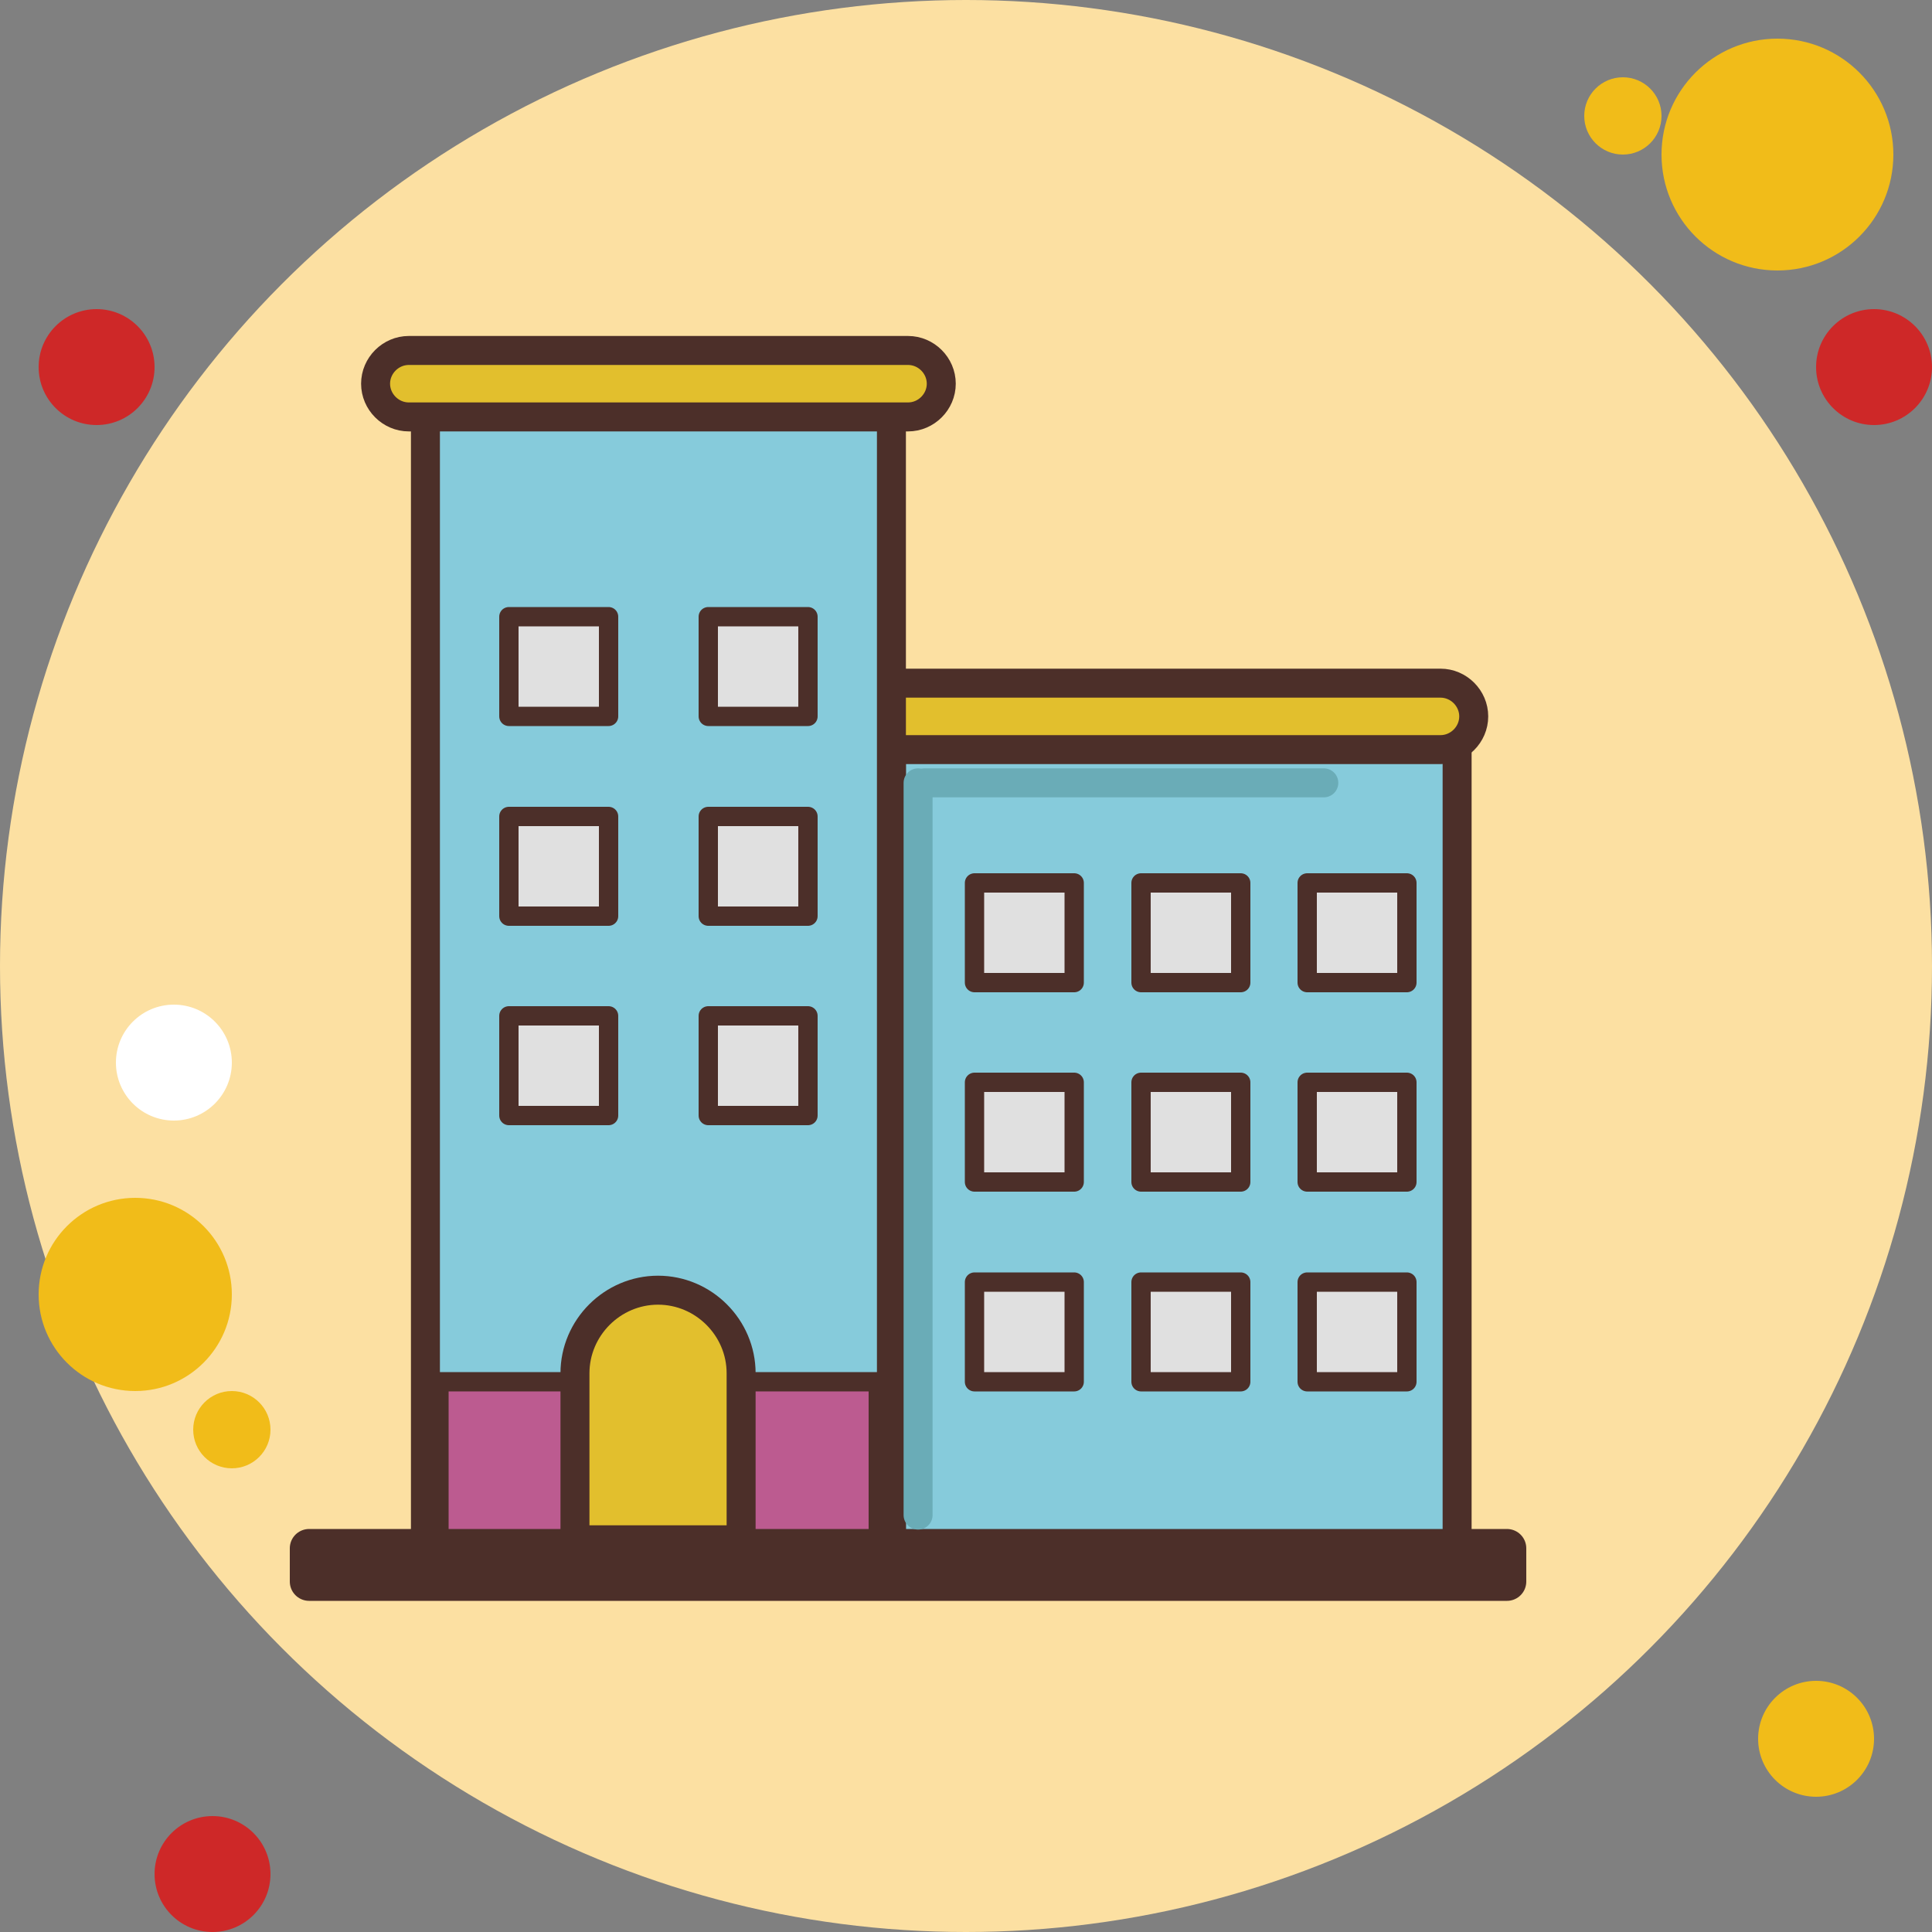 <?xml version="1.0" encoding="utf-8"?>
<!-- Generator: Adobe Illustrator 23.0.0, SVG Export Plug-In . SVG Version: 6.00 Build 0)  -->
<svg version="1.1" xmlns="http://www.w3.org/2000/svg" xmlns:xlink="http://www.w3.org/1999/xlink" x="0px" y="0px"
	 viewBox="0 0 50 50" style="enable-background:new 0 0 50 50;" xml:space="preserve">
<rect x="0" y="0" width="50" height="50" fill="#808080" stroke="none"/>
<style type="text/css">
	.st0{fill:#FCE0A2;}
	.st1{fill:#86CBDB;stroke:#4C2F29;stroke-width:0.75;stroke-miterlimit:10;}
	.st2{fill:#E2BF2D;stroke:#4C2F29;stroke-width:0.75;stroke-miterlimit:10;}
	.st3{fill:#BC5B90;stroke:#4C2F29;stroke-width:0.5;stroke-miterlimit:10;}
	.st4{fill:#020202;stroke:#4C2F29;stroke-linejoin:round;stroke-miterlimit:10;}
	.st5{fill:#E0E0E0;stroke:#4C2F29;stroke-width:0.5;stroke-linejoin:round;stroke-miterlimit:10;}
	.st6{fill:none;stroke:#6AACB7;stroke-width:0.75;stroke-linecap:round;stroke-miterlimit:10;}
	.st7{fill:#F1BC19;}
	.st8{fill:#CE2828;}
	.st9{fill:#FFFFFF;}
</style>
<g id="Слой_2">
</g>
<g id="Слой_1">
	<g>
		<circle class="st0" cx="25" cy="25" r="25"/>
	</g>
	<rect x="23.07" y="18.97" class="st1" width="14.64" height="21.53"/>
	<path class="st2" d="M22.64,17.68h14.64c0.47,0,0.86,0.39,0.86,0.86v0c0,0.47-0.39,0.86-0.86,0.86H22.64
		c-0.47,0-0.86-0.39-0.86-0.86v0C21.78,18.07,22.17,17.68,22.64,17.68z"/>
	<rect x="11.01" y="10.36" class="st1" width="12.06" height="30.14"/>
	<path class="st2" d="M10.58,9.07H23.5c0.47,0,0.86,0.39,0.86,0.86v0c0,0.47-0.39,0.86-0.86,0.86H10.58c-0.47,0-0.86-0.39-0.86-0.86
		v0C9.72,9.46,10.11,9.07,10.58,9.07z"/>
	<rect x="11.36" y="35.76" class="st3" width="11.37" height="4.31"/>
	<rect x="8" y="40.07" class="st4" width="31" height="0.86"/>
	<path class="st2" d="M19.19,39.85h-4.31v-4.31c0-1.18,0.97-2.15,2.15-2.15h0c1.18,0,2.15,0.97,2.15,2.15V39.85z"/>
	<rect x="13.17" y="26.29" class="st5" width="2.58" height="2.58"/>
	<rect x="18.33" y="26.29" class="st5" width="2.58" height="2.58"/>
	<rect x="13.17" y="21.13" class="st5" width="2.58" height="2.58"/>
	<rect x="18.33" y="21.13" class="st5" width="2.58" height="2.58"/>
	<rect x="13.17" y="15.96" class="st5" width="2.58" height="2.58"/>
	<rect x="18.33" y="15.96" class="st5" width="2.58" height="2.58"/>
	<rect x="33.83" y="22.85" class="st5" width="2.58" height="2.58"/>
	<rect x="29.53" y="22.85" class="st5" width="2.58" height="2.58"/>
	<rect x="25.22" y="22.85" class="st5" width="2.58" height="2.58"/>
	<rect x="25.22" y="28.01" class="st5" width="2.58" height="2.58"/>
	<rect x="29.53" y="28.01" class="st5" width="2.58" height="2.58"/>
	<rect x="33.83" y="28.01" class="st5" width="2.58" height="2.58"/>
	<rect x="33.83" y="33.18" class="st5" width="2.58" height="2.58"/>
	<rect x="29.53" y="33.18" class="st5" width="2.58" height="2.58"/>
	<rect x="25.22" y="33.18" class="st5" width="2.58" height="2.58"/>
	<line class="st6" x1="23.76" y1="20.26" x2="23.76" y2="39.21"/>
	<line class="st6" x1="34.26" y1="20.26" x2="23.93" y2="20.26"/>
	<circle class="st7" cx="47" cy="45" r="1.5"/>
	<circle class="st8" cx="48.5" cy="9.5" r="1.5"/>
	<circle class="st8" cx="5.5" cy="48.5" r="1.5"/>
	<circle class="st8" cx="2.5" cy="9.5" r="1.5"/>
	<circle class="st7" cx="46" cy="4" r="3"/>
	<circle class="st7" cx="3.5" cy="33.5" r="2.5"/>
	<circle class="st9" cx="4.5" cy="27.5" r="1.5"/>
	<circle class="st7" cx="42" cy="3" r="1"/>
	<circle class="st7" cx="6" cy="37" r="1"/>
</g>
</svg>
